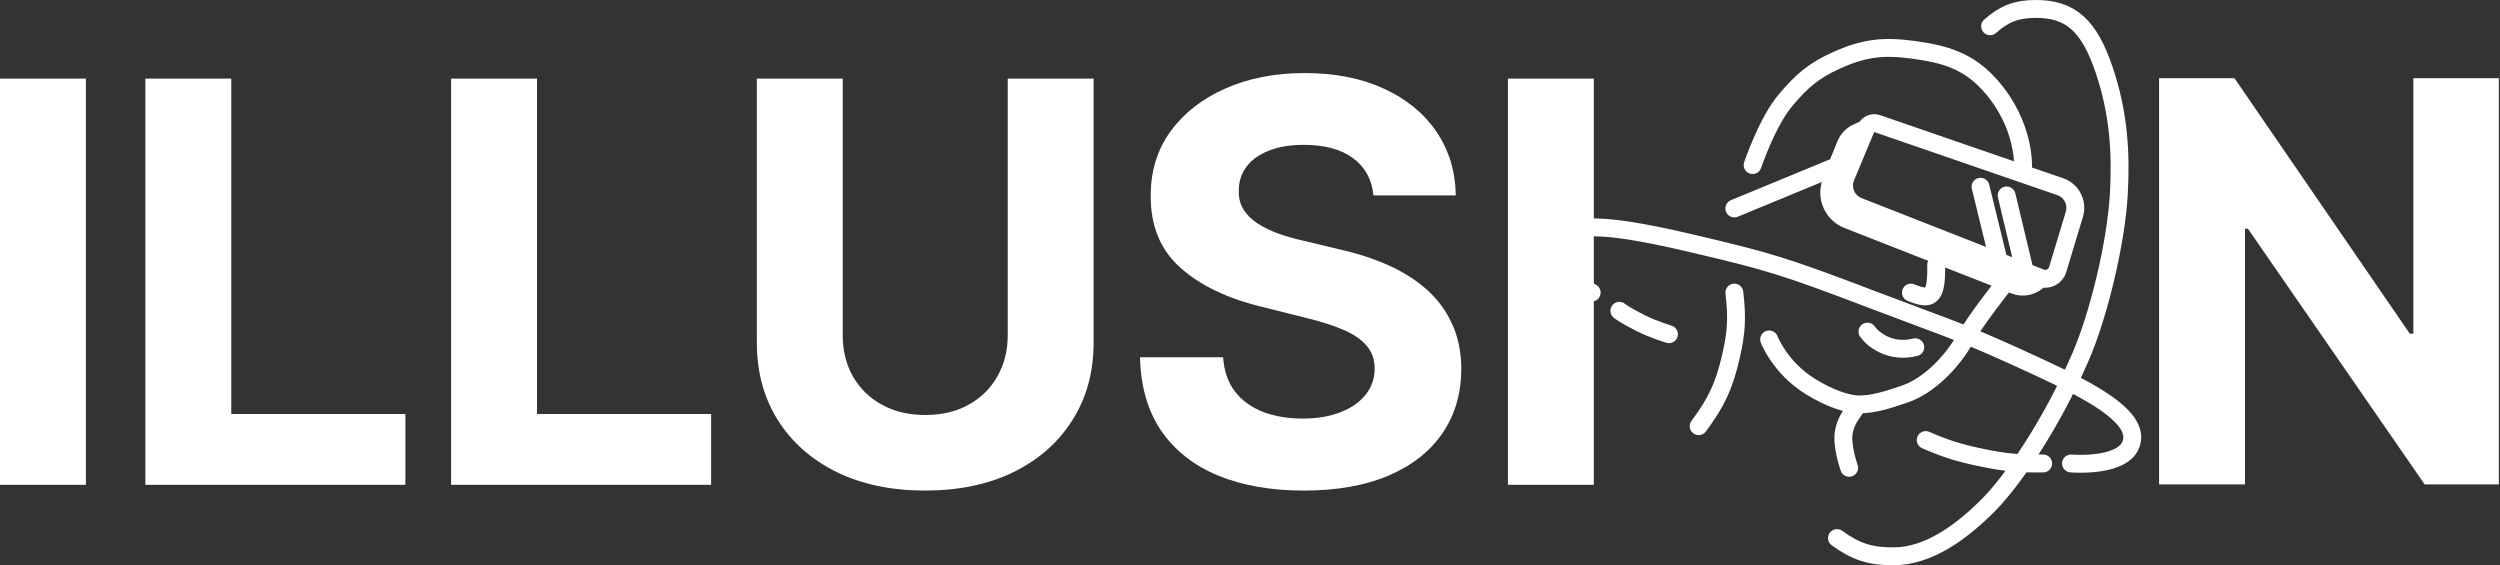 <svg width="1119" height="253" viewBox="0 0 1119 253" fill="none" xmlns="http://www.w3.org/2000/svg">
<rect x="0" y="0" width="1119" height="253" fill="#333333" stroke="none"/>
<path d="M1118.48 35V216.818H1085.28L1006.18 102.383H1004.85V216.818H966.404V35H1000.14L1078.62 149.347H1080.22V35H1118.48Z" fill="white"/>
<path d="M713.392 35.182V217H674.951V35.182H713.392Z" fill="white"/>
<path d="M614.766 87.472C614.055 80.311 611.007 74.747 605.621 70.782C600.236 66.817 592.926 64.834 583.693 64.834C577.419 64.834 572.122 65.722 567.802 67.497C563.481 69.214 560.167 71.611 557.859 74.688C555.61 77.766 554.485 81.258 554.485 85.164C554.367 88.419 555.047 91.26 556.527 93.687C558.066 96.113 560.167 98.215 562.83 99.99C565.494 101.706 568.571 103.216 572.063 104.518C575.555 105.761 579.284 106.826 583.249 107.714L599.585 111.62C607.515 113.396 614.795 115.763 621.424 118.722C628.053 121.682 633.794 125.322 638.647 129.642C643.5 133.963 647.259 139.053 649.922 144.912C652.644 150.771 654.035 157.489 654.094 165.065C654.035 176.192 651.194 185.839 645.572 194.006C640.008 202.115 631.959 208.418 621.424 212.916C610.948 217.355 598.312 219.575 583.516 219.575C568.838 219.575 556.053 217.326 545.163 212.827C534.332 208.329 525.869 201.671 519.773 192.852C513.736 183.974 510.569 172.996 510.273 159.916H547.472C547.886 166.012 549.632 171.102 552.71 175.185C555.846 179.21 560.019 182.258 565.227 184.33C570.495 186.342 576.443 187.348 583.072 187.348C589.582 187.348 595.234 186.401 600.028 184.507C604.882 182.613 608.64 179.979 611.303 176.606C613.967 173.232 615.298 169.356 615.298 164.976C615.298 160.892 614.085 157.459 611.658 154.678C609.291 151.896 605.799 149.528 601.183 147.575C596.625 145.622 591.032 143.847 584.403 142.249L564.606 137.277C549.277 133.548 537.173 127.719 528.295 119.788C519.418 111.857 515.008 101.174 515.068 87.739C515.008 76.73 517.938 67.112 523.857 58.886C529.834 50.659 538.032 44.237 548.448 39.621C558.865 35.004 570.702 32.696 583.96 32.696C597.454 32.696 609.232 35.004 619.293 39.621C629.414 44.237 637.286 50.659 642.908 58.886C648.531 67.112 651.431 76.641 651.609 87.472H614.766Z" fill="white"/>
<path d="M451.064 35.182H489.505V153.257C489.505 166.515 486.339 178.115 480.006 188.058C473.733 198.001 464.943 205.755 453.639 211.318C442.335 216.822 429.166 219.575 414.133 219.575C399.04 219.575 385.842 216.822 374.537 211.318C363.233 205.755 354.444 198.001 348.17 188.058C341.897 178.115 338.76 166.515 338.76 153.257V35.182H377.201V149.972C377.201 156.897 378.71 163.052 381.729 168.438C384.806 173.824 389.127 178.056 394.69 181.133C400.254 184.211 406.734 185.75 414.133 185.75C421.59 185.75 428.071 184.211 433.575 181.133C439.139 178.056 443.43 173.824 446.448 168.438C449.526 163.052 451.064 156.897 451.064 149.972V35.182Z" fill="white"/>
<path d="M201.914 217V35.182H240.355V185.306H318.303V217H201.914Z" fill="white"/>
<path d="M65.068 217V35.182H103.509V185.306H181.457V217H65.068Z" fill="white"/>
<path d="M38.441 35.182V217H0V35.182H38.441Z" fill="white"/>
<path d="M784.468 73.888C784.468 73.888 791.01 54.504 799.264 44.768C806.609 36.105 811.856 31.546 822.238 26.908C834.426 21.465 842.875 20.506 856.115 22.249C870.887 24.195 881.154 27.402 890.77 38.168C907.063 56.408 905.505 75.821 905.505 75.821M776.29 93.301L822.238 74.337M829.442 71.364L826.168 79.216C824.011 84.389 826.527 90.325 831.745 92.373L894.664 117.064M829.442 71.364L822.238 74.337M829.442 71.364L835.192 57.573M712.431 130.962C712.431 130.962 695.249 121.549 696.466 111.937C698.028 99.602 712.437 98.404 756.821 108.831C791.866 117.064 798.097 118.88 838.982 134.457C875.67 148.434 877.65 148.168 913.355 164.741C935.939 175.224 955.905 185.921 954.315 196.966C952.49 209.653 926.983 207.449 926.983 207.449M914.523 207.449C903.524 207.593 897.253 206.985 886.487 204.732C876.65 202.673 871.182 200.942 861.956 196.966M890.77 11.766C897.097 6.148 902.546 4.058 911.018 4.001C927.069 3.894 935.193 11.766 941.78 31.179C948.367 50.593 949.415 68.445 948.4 86.701C947.168 108.831 939.341 141.057 931.266 159.693C917.778 190.825 900.443 215.587 889.991 226.078C877.08 239.038 862.831 248.79 847.938 248.993C837.407 249.137 830.75 247.025 822.238 240.84M776.29 130.962C777.628 142.119 777.269 148.745 774.733 159.693C771.717 172.715 768.324 180.03 760.326 190.754M791.866 151.928C791.866 151.928 796.671 164.484 810.167 172.894C819.513 178.718 826.936 180.745 831.584 181.048M896.222 128.244C896.222 128.244 884.478 142.99 879.416 151.928C873.764 161.908 863.437 172.708 852.549 176.381C845.455 178.773 838.982 181.048 831.584 181.048M822.238 74.337L819.541 81.783C817.142 88.408 820.458 95.74 827.018 98.312L901.746 127.618C905.673 129.158 910.145 128.068 912.923 124.893L913.355 124.399M822.238 74.337L826.142 64.726C827.097 62.375 828.909 60.475 831.213 59.411L835.192 57.573M913.355 124.399V124.399C916.501 125.634 920.032 123.92 921.009 120.684L928.487 95.91C930.039 90.767 927.251 85.316 922.172 83.566L840.217 55.318C838.209 54.626 836.009 55.613 835.192 57.573V57.573M913.355 124.399L906.346 121.649M886.487 83.594L894.664 117.064M894.664 117.064L906.346 121.649M898.169 87.477L906.346 121.649M724.83 139.108C724.83 139.108 726.715 140.765 734.175 144.544C739.954 147.471 747.025 149.591 747.025 149.591M827.69 209.391C827.69 209.391 824.081 199.39 825.353 193.084C826.399 187.898 828.846 185.293 831.584 181.048M835.867 148.434C838.333 151.928 846.069 158.218 857.283 155.423M855.336 130.962C863.903 134.457 866.94 133.761 866.628 118.538" stroke="white" stroke-width="8" stroke-linecap="round" stroke-linejoin="round"/>
</svg>
